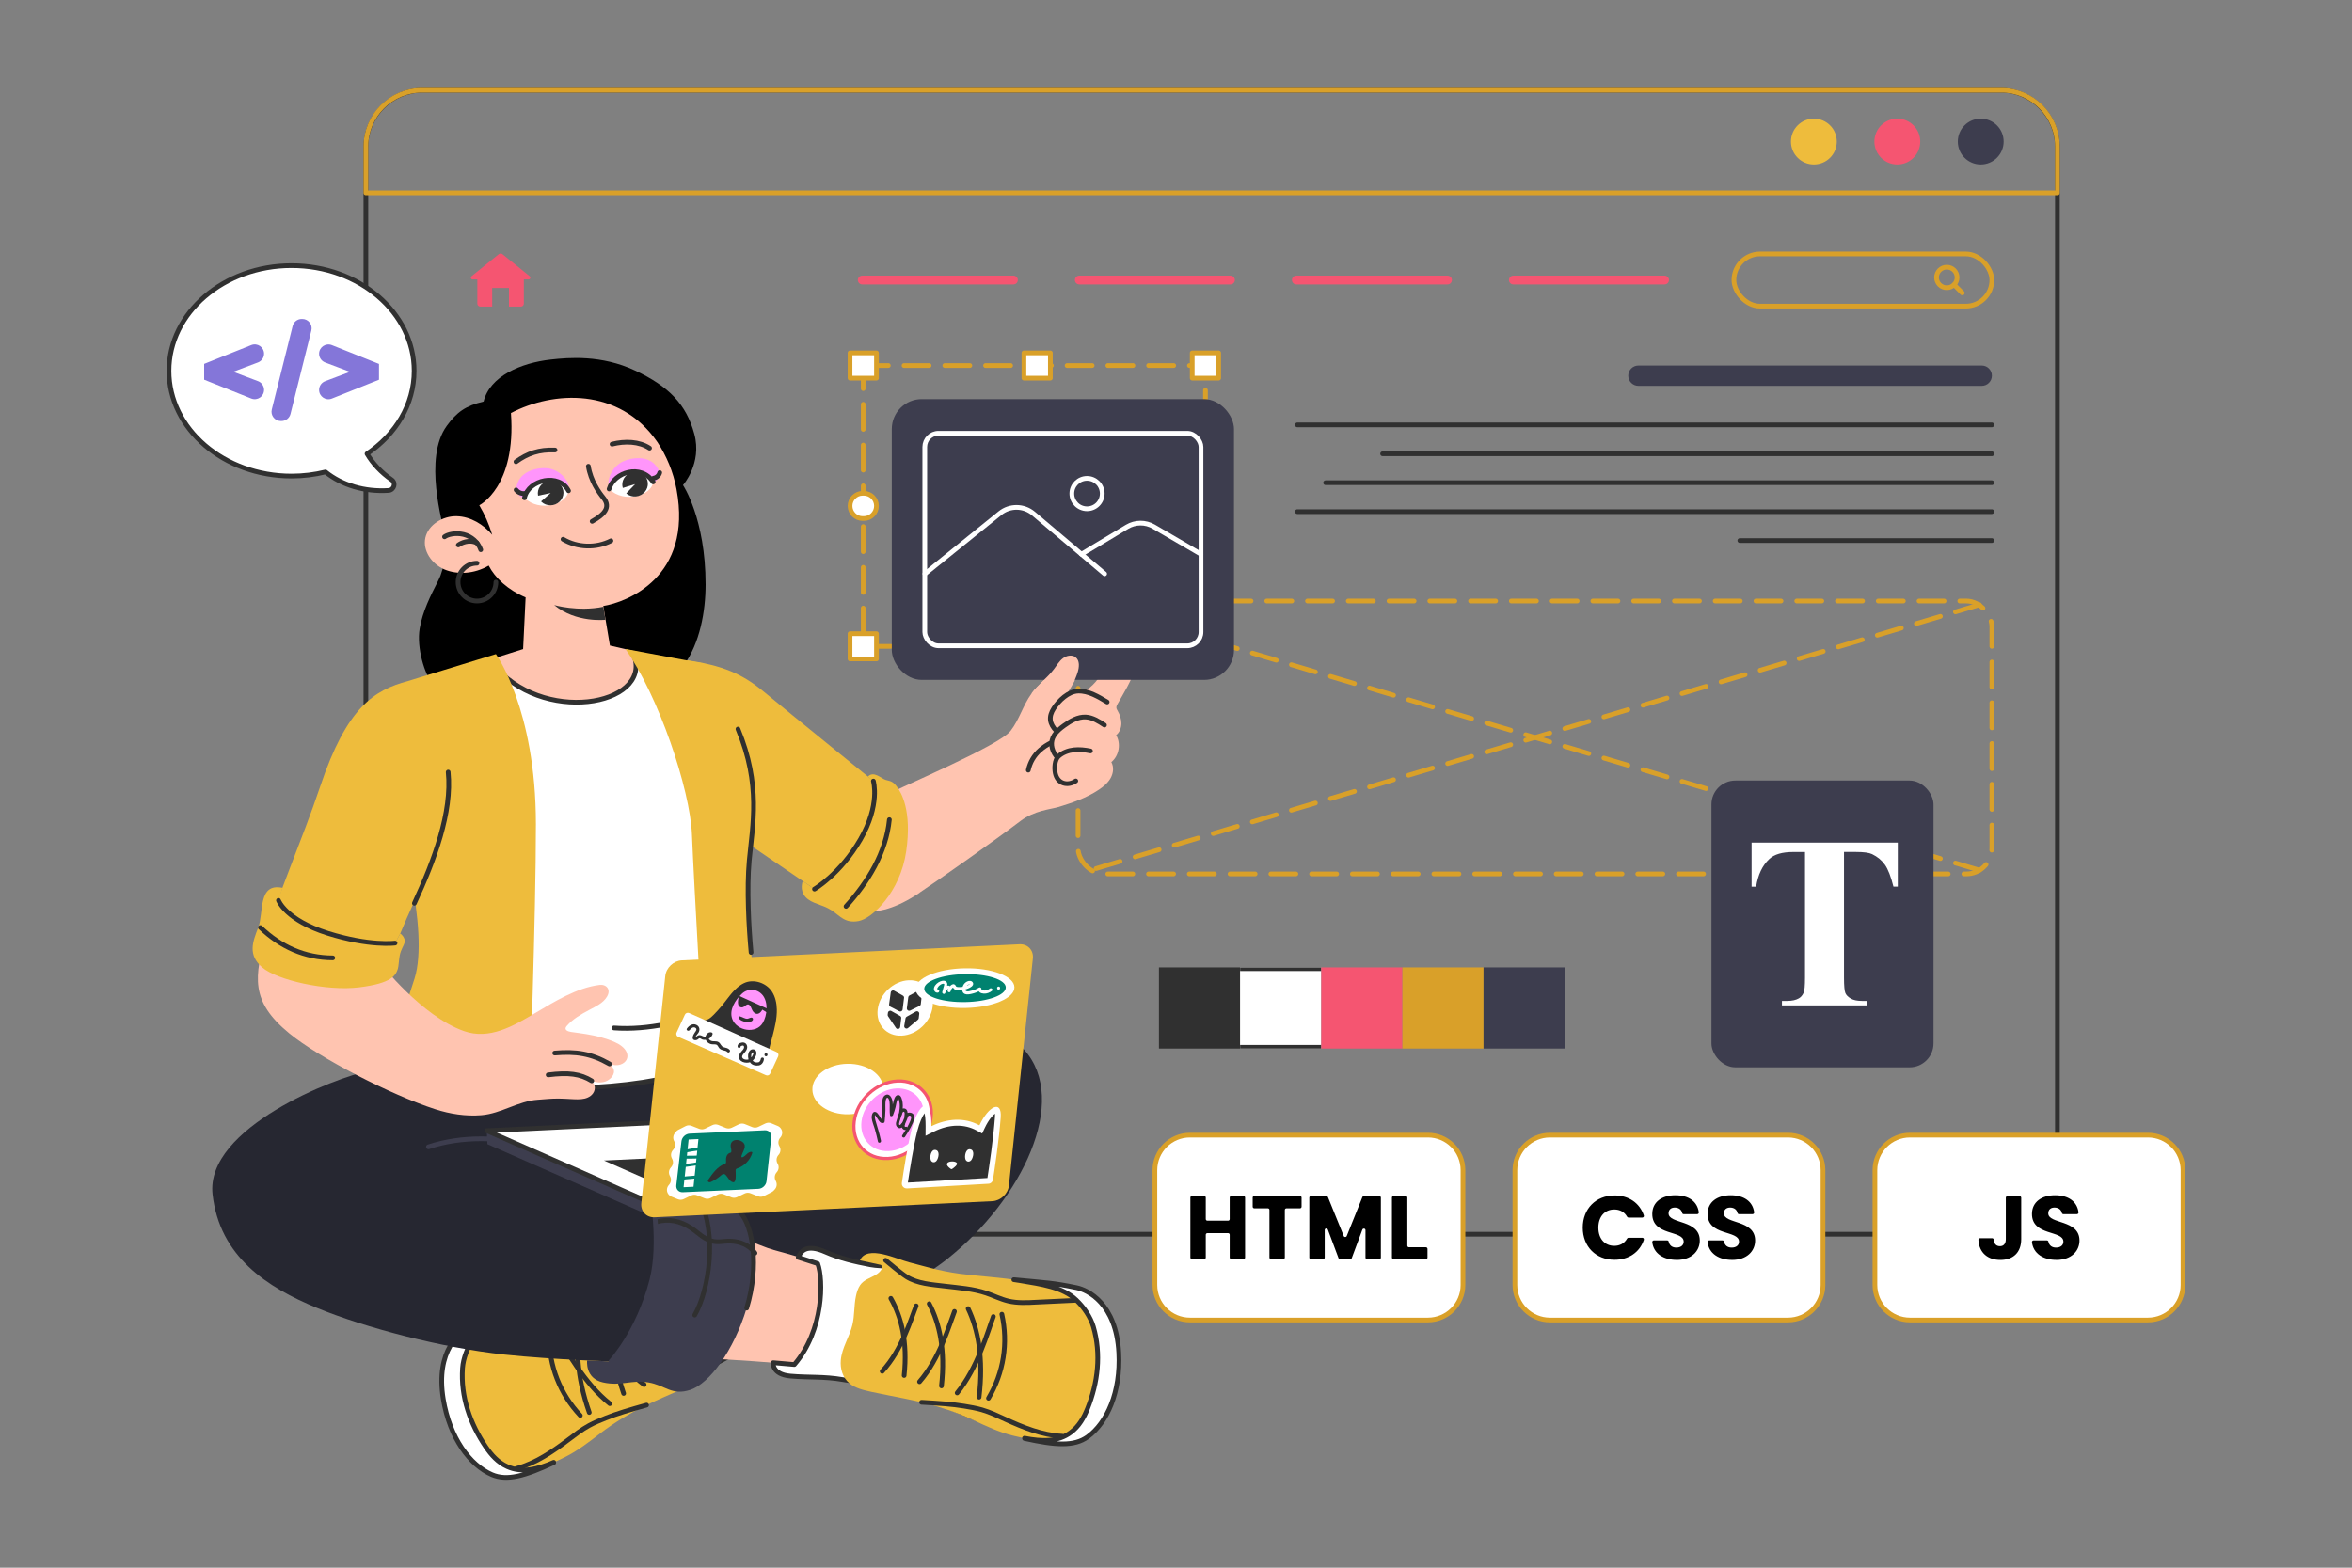 <?xml version="1.0" encoding="UTF-8"?>
<svg id="Speech_Bubble" xmlns="http://www.w3.org/2000/svg" viewBox="0 0 750 500">
  <rect x="0" y="0" width="750" height="500" fill="#808080" stroke="none"/>
  <defs>
    <style>
      .cls-1 {
        fill: #f55571;
      }

      .cls-2, .cls-3, .cls-4, .cls-5, .cls-6, .cls-7, .cls-8, .cls-9, .cls-10, .cls-11 {
        stroke-linecap: round;
        stroke-linejoin: round;
        stroke-width: 1.5px;
      }

      .cls-2, .cls-12, .cls-13, .cls-4, .cls-6, .cls-10 {
        fill: #fff;
      }

      .cls-2, .cls-9 {
        stroke: #303030;
      }

      .cls-3, .cls-5, .cls-6, .cls-10 {
        stroke: #d9a029;
      }

      .cls-3, .cls-5, .cls-7, .cls-8, .cls-9, .cls-11 {
        fill: none;
      }

      .cls-3, .cls-10 {
        stroke-dasharray: 8 5;
      }

      .cls-14 {
        fill: #eebc3c;
      }

      .cls-12 {
        stroke: #f55571;
        stroke-miterlimit: 10;
      }

      .cls-4 {
        stroke: #ff95fb;
      }

      .cls-15 {
        fill: #303030;
      }

      .cls-16 {
        fill: #00826f;
      }

      .cls-17 {
        fill: #262731;
      }

      .cls-18 {
        fill: #3d3d4e;
      }

      .cls-7 {
        stroke: #3d3d4e;
      }

      .cls-19 {
        fill: #ffc4b0;
      }

      .cls-20 {
        fill: #d9a029;
      }

      .cls-21 {
        fill: #ff95fb;
      }

      .cls-8 {
        stroke: #fff;
      }

      .cls-11 {
        stroke: #00826f;
      }

      .cls-22 {
        fill: #8476d9;
      }
    </style>
  </defs>
  <g id="Window-2" data-name="Window">
    <g id="Window-3" data-name="Window">
      <path class="cls-9" d="M134.79,28.78h503.15c10,0,18.12,8.12,18.12,18.12v328.64c0,10-8.12,18.12-18.12,18.12H134.79c-10,0-18.12-8.12-18.12-18.12V46.9c0-10,8.12-18.12,18.12-18.12Z"/>
      <g>
        <path class="cls-5" d="M638.11,28.78H134.62c-9.91,0-17.95,8.04-17.95,17.95v14.79h539.39v-14.79c0-9.91-8.04-17.95-17.95-17.95Z"/>
        <g>
          <path class="cls-18" d="M638.92,45.15c0,4.04-3.27,7.31-7.31,7.31s-7.31-3.27-7.31-7.31,3.27-7.31,7.31-7.31,7.31,3.27,7.31,7.31Z"/>
          <path class="cls-1" d="M612.32,45.15c0,4.04-3.27,7.31-7.31,7.31s-7.31-3.27-7.31-7.31,3.27-7.31,7.31-7.31,7.31,3.27,7.31,7.31Z"/>
          <path class="cls-14" d="M585.71,45.15c0,4.04-3.27,7.31-7.31,7.31s-7.31-3.27-7.31-7.31,3.27-7.31,7.31-7.31,7.31,3.27,7.31,7.31Z"/>
        </g>
      </g>
    </g>
    <g>
      <g>
        <rect class="cls-3" x="343.77" y="191.69" width="291.39" height="87.04" rx="8.16" ry="8.16"/>
        <line class="cls-10" x1="631.21" y1="192.87" x2="347.72" y2="277.55"/>
        <line class="cls-10" x1="631.21" y1="277.55" x2="347.72" y2="192.87"/>
      </g>
      <g>
        <g>
          <rect class="cls-5" x="552.91" y="80.99" width="82.25" height="16.65" rx="8.33" ry="8.33"/>
          <g>
            <path class="cls-5" d="M624.07,88.49c0,1.81-1.47,3.28-3.28,3.28s-3.28-1.47-3.28-3.28,1.47-3.28,3.28-3.28,3.28,1.47,3.28,3.28Z"/>
            <line class="cls-6" x1="623.11" y1="90.81" x2="625.72" y2="93.42"/>
          </g>
        </g>
        <path class="cls-1" d="M482.58,90.71h48.21c.77,0,1.4-.63,1.4-1.4h0c0-.77-.63-1.4-1.4-1.4h-48.21c-.77,0-1.4.63-1.4,1.4h0c0,.77.63,1.4,1.4,1.4Z"/>
        <path class="cls-1" d="M413.37,90.71h48.21c.77,0,1.4-.63,1.4-1.4h0c0-.77-.63-1.4-1.4-1.4h-48.21c-.77,0-1.4.63-1.4,1.4h0c0,.77.63,1.4,1.4,1.4Z"/>
        <path class="cls-1" d="M344.16,90.71h48.21c.77,0,1.4-.63,1.4-1.4h0c0-.77-.63-1.4-1.4-1.4h-48.21c-.77,0-1.4.63-1.4,1.4h0c0,.77.63,1.4,1.4,1.4Z"/>
        <path class="cls-1" d="M274.95,90.71h48.21c.77,0,1.4-.63,1.4-1.4h0c0-.77-.63-1.4-1.4-1.4h-48.21c-.77,0-1.4.63-1.4,1.4h0c0,.77.63,1.4,1.4,1.4Z"/>
        <path class="cls-1" d="M168.53,89.12h-1.49v7.74c0,.5-.41.91-.91.91h-3.83v-5.93h-5.35v5.93h-3.83c-.5,0-.91-.41-.91-.91v-7.74h-1.49c-.54,0-.78-.68-.36-1.02l8.69-7.04c.34-.27.83-.27,1.17,0l8.69,7.04c.42.35.19,1.02-.36,1.02Z"/>
      </g>
      <g>
        <path class="cls-18" d="M522.45,123.06h109.48c1.79,0,3.24-1.45,3.24-3.24h0c0-1.79-1.45-3.24-3.24-3.24h-109.48c-1.79,0-3.24,1.45-3.24,3.24h0c0,1.79,1.45,3.24,3.24,3.24Z"/>
        <g>
          <line class="cls-9" x1="635.16" y1="135.51" x2="413.69" y2="135.51"/>
          <line class="cls-9" x1="635.16" y1="144.73" x2="440.88" y2="144.73"/>
          <line class="cls-9" x1="635.16" y1="153.96" x2="422.71" y2="153.96"/>
          <line class="cls-9" x1="635.16" y1="163.18" x2="413.69" y2="163.18"/>
          <line class="cls-9" x1="635.16" y1="172.41" x2="554.79" y2="172.41"/>
        </g>
      </g>
    </g>
  </g>
  <g id="Color_Palette-2" data-name="Color_Palette">
    <rect class="cls-15" x="369.56" y="308.54" width="25.88" height="25.88"/>
    <rect class="cls-13" x="395.44" y="308.54" width="25.88" height="25.88"/>
    <rect class="cls-15" x="395.44" y="308.54" width="25.88" height="1.16"/>
    <rect class="cls-15" x="395.44" y="333.27" width="25.88" height="1.16"/>
    <rect class="cls-1" x="421.32" y="308.54" width="25.88" height="25.88"/>
    <rect class="cls-20" x="447.2" y="308.54" width="25.88" height="25.88"/>
    <rect class="cls-18" x="473.07" y="308.54" width="25.88" height="25.88"/>
  </g>
  <g id="Text_Icon-2" data-name="Text_Icon">
    <rect class="cls-18" x="545.74" y="248.95" width="70.81" height="91.47" rx="7.62" ry="7.62"/>
    <path class="cls-13" d="M605.16,268.74v14.05h-1.38c-.82-3.24-1.72-5.57-2.72-6.98-.99-1.42-2.36-2.55-4.09-3.39-.97-.46-2.67-.69-5.09-.69h-3.87v40.03c0,2.65.15,4.31.44,4.98.29.66.87,1.24,1.72,1.74.85.5,2.02.75,3.5.75h1.72v1.42h-27.17v-1.42h1.72c1.5,0,2.72-.27,3.64-.8.66-.36,1.19-.97,1.57-1.84.28-.61.42-2.22.42-4.82v-40.03h-3.75c-3.5,0-6.03.74-7.62,2.22-2.22,2.07-3.62,5.01-4.21,8.84h-1.45v-14.05h46.61Z"/>
  </g>
  <g>
    <g id="Code_Icon">
      <path class="cls-6" d="M609.04,362.04h75.9c6.17,0,11.17,5.01,11.17,11.17v36.62c0,6.17-5.01,11.17-11.17,11.17h-75.9c-6.17,0-11.17-5.01-11.17-11.17v-36.62c0-6.17,5.01-11.17,11.17-11.17Z"/>
    </g>
    <g>
      <path d="M640.12,381.5h3.89c.28,0,.51.23.51.51v13.21c0,4.33-2.64,6.63-6.63,6.63s-6.8-2.22-7.02-6.42c-.01-.29.22-.52.51-.52h3.87c.26,0,.48.2.5.46.12,1.41.84,2.09,1.99,2.09s1.87-.75,1.87-2.24v-13.21c0-.28.23-.51.51-.51Z"/>
      <path d="M655.77,401.84c-4.12,0-7.39-1.95-7.82-5.64-.04-.31.2-.58.51-.58h4.23c.23,0,.45.16.49.38.26,1.29,1.18,1.91,2.44,1.91,1.43,0,2.35-.72,2.35-1.89,0-3.73-10.07-1.72-10.02-8.87,0-3.82,3.13-5.94,7.35-5.94s7.04,1.96,7.49,5.44c.04.31-.2.59-.51.59h-4.31c-.23,0-.44-.16-.49-.39-.23-1.06-1.09-1.68-2.27-1.71-1.18-.03-2.07.57-2.07,1.84,0,3.5,9.96,1.92,9.96,8.67,0,3.39-2.64,6.2-7.35,6.2Z"/>
    </g>
  </g>
  <g>
    <g id="Code_Icon-2" data-name="Code_Icon">
      <path class="cls-6" d="M494.24,362.04h75.9c6.17,0,11.17,5.01,11.17,11.17v36.62c0,6.17-5.01,11.17-11.17,11.17h-75.9c-6.17,0-11.17-5.01-11.17-11.17v-36.62c0-6.17,5.01-11.17,11.17-11.17Z"/>
    </g>
    <g>
      <path d="M514.83,381.27c4.54,0,8.02,2.42,9.35,6.37.11.34-.13.69-.48.69h-4.41c-.19,0-.35-.11-.45-.27-.86-1.54-2.31-2.31-4.08-2.31-3.01,0-5.08,2.24-5.08,5.8s2.07,5.8,5.08,5.8c1.76,0,3.22-.77,4.08-2.31.09-.16.26-.27.45-.27h4.41c.35,0,.59.35.48.69-1.33,3.95-4.82,6.34-9.35,6.34-5.94,0-10.13-4.22-10.13-10.25s4.19-10.27,10.13-10.27Z"/>
      <path d="M534.69,401.84c-4.12,0-7.39-1.95-7.82-5.64-.04-.31.2-.58.51-.58h4.23c.23,0,.45.16.49.38.26,1.29,1.18,1.91,2.44,1.91,1.43,0,2.35-.72,2.35-1.89,0-3.73-10.07-1.72-10.02-8.87,0-3.82,3.13-5.94,7.35-5.94s7.04,1.96,7.49,5.44c.04.31-.2.59-.51.59h-4.31c-.23,0-.44-.16-.49-.39-.23-1.06-1.09-1.68-2.27-1.71-1.18-.03-2.07.57-2.07,1.84,0,3.5,9.96,1.92,9.96,8.67,0,3.39-2.64,6.2-7.35,6.2Z"/>
      <path d="M552.34,401.84c-4.12,0-7.39-1.95-7.82-5.64-.04-.31.2-.58.51-.58h4.23c.23,0,.45.16.49.38.26,1.29,1.18,1.91,2.44,1.91,1.43,0,2.35-.72,2.35-1.89,0-3.73-10.07-1.72-10.02-8.87,0-3.82,3.13-5.94,7.35-5.94s7.04,1.96,7.49,5.44c.04.31-.2.59-.51.59h-4.31c-.23,0-.44-.16-.49-.39-.23-1.06-1.09-1.68-2.27-1.71-1.18-.03-2.07.57-2.07,1.84,0,3.5,9.96,1.92,9.96,8.67,0,3.39-2.64,6.2-7.35,6.2Z"/>
    </g>
  </g>
  <g>
    <g id="Code_Icon-3" data-name="Code_Icon">
      <path class="cls-6" d="M379.44,362.04h75.9c6.17,0,11.17,5.01,11.17,11.17v36.62c0,6.17-5.01,11.17-11.17,11.17h-75.9c-6.17,0-11.17-5.01-11.17-11.17v-36.62c0-6.17,5.01-11.17,11.17-11.17Z"/>
    </g>
    <g>
      <path d="M391.61,393.3h-6.61c-.28,0-.51.23-.51.51v7.27c0,.28-.23.51-.51.51h-3.89c-.28,0-.51-.23-.51-.51v-19.13c0-.28.23-.51.51-.51h3.89c.28,0,.51.23.51.51v6.87c0,.28.23.51.51.51h6.61c.28,0,.51-.23.51-.51v-6.87c0-.28.23-.51.51-.51h3.89c.28,0,.51.23.51.51v19.13c0,.28-.23.51-.51.51h-3.89c-.28,0-.51-.23-.51-.51v-7.27c0-.28-.23-.51-.51-.51Z"/>
      <path d="M399.97,381.45h14.56c.28,0,.51.23.51.51v2.91c0,.28-.23.51-.51.51h-4.32c-.28,0-.51.23-.51.51v15.19c0,.28-.23.51-.51.51h-3.89c-.28,0-.51-.23-.51-.51v-15.19c0-.28-.23-.51-.51-.51h-4.32c-.28,0-.51-.23-.51-.51v-2.91c0-.28.23-.51.51-.51Z"/>
      <path d="M418.03,381.45h4.94c.21,0,.39.13.47.32l5.05,12.46c.17.43.77.42.95,0l5-12.45c.08-.19.26-.32.47-.32h4.91c.28,0,.51.23.51.51v19.13c0,.28-.23.51-.51.51h-3.89c-.28,0-.51-.23-.51-.51v-8.74c0-.57-.79-.71-.99-.18l-3.39,9.1c-.07.2-.26.33-.48.33h-3.25c-.21,0-.4-.13-.48-.33l-3.42-9.14c-.2-.53-.99-.39-.99.18v8.78c0,.28-.23.51-.51.51h-3.89c-.28,0-.51-.23-.51-.51v-19.13c0-.28.23-.51.51-.51Z"/>
      <path d="M448.77,381.96v15.34c0,.28.23.51.51.51h5.41c.28,0,.51.23.51.51v2.77c0,.28-.23.51-.51.51h-10.32c-.28,0-.51-.23-.51-.51v-19.13c0-.28.23-.51.51-.51h3.89c.28,0,.51.23.51.51Z"/>
    </g>
  </g>
  <g id="Character-2" data-name="Character">
    <g id="Character-3" data-name="Character">
      <g id="Legs">
        <g>
          <path class="cls-17" d="M252.92,330.63c-11.13,3.29-30.09-2.94-47.51-4.96-17.42-2.03-41.67-4.07-67.65,3.22-17.95,5.04-20.39,12.65-20.39,12.65,0,0,23.73,66.28,91.66,67.99,67.93,1.72,43.88-78.9,43.88-78.9Z"/>
          <path class="cls-11" d="M211.06,341.53c4.34,21.16,5.3,40.27,3.06,56.05"/>
        </g>
        <g id="Leg">
          <g>
            <path class="cls-19" d="M194.99,450.09c8.47-5.59,20.56-12.91,33.7-20.07,13.14-7.15,30.4-10.77,50.79-20.49,20.39-9.72,28.21-14.36,33.49-25.47,4.19-8.81,6.5-25.37.41-32.07-17.17-18.86-46.14,1.87-58.26,12.32-8.49,7.32-14.99,16.42-22.39,24.77-7.5,8.47-18.3,14.28-28.52,18.64-6.05,2.58-13.13,3.77-19.26,6.12-8,3.07-16.7,3.17-24.91,5.53-2.11.61-4.2,1.4-6.04,2.6-3.24,2.11-5.57,5.51-6.52,9.24-.98,3.9-1.88,8.26-1.54,12.3.17,2.07.59,4.15,1.47,6.03,3.66,7.78,11.83,12.33,20.31,12.05,10.07-.33,19.13-6.15,27.28-11.53Z"/>
            <path class="cls-2" d="M229.17,393.49c.05,5.33,3.95,22.29,16.38,29.1l7.37-2.15s.18,3.7-5.04,6.23c-5.22,2.52-6.22.63-11.5,3.74-4.68,2.75-23.34,12.56-27.83,15.09-7.36,4.14-14.97,7.86-22.76,11.12-6.89,2.89-14.33,5.96-21.97,5.2-9.64-.96-14.46-9.11-16.2-17.86-1.4-7.05-1.03-15.35,4.35-20.11,4.64-4.11,7.78-5.67,16.1-6.53,5.56-.58,12.06-1.29,16.97-3,8.78-3.04,12.83-4.82,22.49-9.92,7.22-3.8,11.63-7.23,15.91-12.27,3.57-4.21,7.14-4.76,8.51-3.22l-2.79,4.57Z"/>
            <g>
              <path class="cls-14" d="M198.51,452.3c-2.54,1.54-4.92,3.17-7.36,5.05-3.49,2.69-7.03,5.41-11.04,7.41-6.39,3.18-12.66,5.6-18.35,3.03-3.02-1.36-5.11-3.75-6.81-6.25-5.01-7.34-8.1-16.06-7.47-25.16.22-3.18,1.57-6.61,3.56-9.57,3.34-4.95,9.87-7.25,15.92-9.72,5.47-2.23,12.7-4.27,18.25-6.27,6.53-2.35,11.5-5.27,15.13-7.09,3.63-1.82,11.62-9.34,14.94-4.84-1.53,1.36-3.59,2.45-5.9,3.68-.94,1.4,1.57,2.55,2.5,2.83,1.88.56,3.9.7,5.32,2.02.95.88,1.57,2.01,2.09,3.16,1.29,2.84,1.71,5.89,3.06,8.69,1.73,3.59,4.86,6.4,6.06,10.25.79,2.54.64,5.51-1.11,7.77-1.51,1.95-3.95,3.1-6.28,4.18-6.42,2.95-13.23,5.59-19.39,9.01-1.08.6-2.12,1.2-3.13,1.82Z"/>
              <g>
                <path class="cls-9" d="M175.12,426.22c-.04,9.43,3.47,18.37,9.93,25.24"/>
                <path class="cls-9" d="M185.23,422.16c-1.66,7.14-1.47,16.48,2.67,28.33"/>
                <path class="cls-9" d="M177.92,426.36c2.86,4.4,8.34,14.83,16.52,21.32"/>
                <path class="cls-9" d="M197.03,417.97c-1.85,6.72-1.93,15.46,1.83,26.45"/>
                <path class="cls-9" d="M189.68,422.1c2.7,4.04,7.82,13.65,15.71,19.51"/>
                <path class="cls-9" d="M208.6,413.67c-1.99,6.4-2.29,14.65,1.16,24.94"/>
                <path class="cls-9" d="M201.23,417.74c2.57,3.75,7.4,12.71,15.07,18.06"/>
                <path class="cls-9" d="M207.63,401.46s-3.88,5.07-5.35,6.53c-2.99,2.96-7.34,4.16-11.49,5.62-4.16,1.46-8.46,2.71-12.21,4.95-2.15,1.29-4.07,2.88-6.34,3.97-2.76,1.33-5.83,1.84-8.82,2.32-4.97.8-7.08,1.26-12.05,2.06"/>
                <path class="cls-9" d="M206.17,448.14c-5.47,1.53-9.52,2.73-12.98,4.12-1.81.72-3.62,1.45-5.32,2.38-2.4,1.31-4.53,2.97-6.68,4.59-4.97,3.75-10.33,7.42-16.44,9.11"/>
              </g>
              <path class="cls-2" d="M150.04,423.08c-3.28,1.46-11.27,7.58-8.68,23.19,2.06,12.4,8.49,21.02,15.49,24.05,4.84,2.08,10.56.44,19.72-3.83v-.1c-5.15,2.26-10.16,3.47-14.8,1.38-3.02-1.36-5.11-3.74-6.82-6.25-5.01-7.33-8.09-16.05-7.46-25.15.23-3.18,1.56-6.62,3.57-9.57,3.34-4.96,9.87-7.26,15.91-9.72.67-.28,1.36-.55,2.07-.81-10.17,3.29-11.9,3.63-18.99,6.79Z"/>
            </g>
          </g>
          <path class="cls-17" d="M326.66,334.88c-14.34-16.13-41.41-14.72-84.69-3.43l-10.91,61.24s2.5,19.41,24.95,32.44c0,0,30.8-11.46,46.03-23.57,23.99-19.07,38.96-50.55,24.61-66.68Z"/>
          <path class="cls-11" d="M273.89,351.26c-11.65,1.26-19.58,11.95-25.07,18.71-6.81,8.39-11.86,14.45-16.87,21.55"/>
        </g>
        <g id="Leg-2" data-name="Leg">
          <path class="cls-19" d="M90.03,363.82c25.5-20.81,69.17-1.17,85.87,4.69,16.71,5.86,62.13,27.84,70.93,30.19,10.28,2.74,20.28,6.28,30.64,8.62,11.61,2.63,23.36,4.63,35.18,6,2.96.34,5.92.64,8.88.91,5.11.45,10.38.82,14.99,3.09,4.66,2.29,8.33,6.49,10.1,11.37,1.77,4.88,1.65,10.4-.2,15.26-1.13,2.95-2.93,5.72-5.49,7.56-4.89,3.52-11.51,3.14-17.46,2.19-15.51-2.46-30.42-7.67-45.38-12.46-9.72-3.11-19.49-5.61-29.64-6.46-10.62-.89-21.26-1.45-31.9-2.06-7.98-.46-15.96-.93-23.93-1.49-24.91-1.76-66.9-5.32-92.4-19.26-25.5-13.94-28.03-33.57-10.18-48.15Z"/>
          <path class="cls-17" d="M117.73,341.53c-10.79,2.06-52.31,18.23-49.95,39.38,2.22,19.85,17.37,29.72,33.43,36.29,15.38,6.3,39.62,12.69,59.63,14.83,15.65,1.67,36.94,2.3,36.94,2.3,0,0,6.68-8.35,11.69-23.58,5.01-15.23.27-29.55.27-29.55-23.05-13.25-92-39.66-92-39.66Z"/>
          <g>
            <path class="cls-18" d="M203.06,377.56l4.78,2.56s3.05,16.39,0,28.21c-4.28,16.59-13.02,25.89-13.02,25.89l-7.6-.32s-.72,5.75,5.07,7.01c5.79,1.27,9.05-.91,14.48,0,5.43.91,7.42,4.34,13.4,2.35,5.97-1.99,13.76-12.31,17.92-26.07,4.16-13.76,1.81-26.25-1.99-30.41-3.8-4.16-9.66-2.5-13.1-4.49-3.44-1.99-12.25-11.42-19.95-4.74Z"/>
            <path class="cls-9" d="M209.2,389.74c3.92-1.16,7.69-.36,11.11,1.88,2.16,1.41,4,3.45,6.49,4.15,2.35.66,3.71,0,6.15.08,2.8.09,5.92,1.12,7.8,3.81"/>
            <path class="cls-9" d="M221.53,419.43c4.58-7.98,7.29-25.95,1.48-37.13"/>
            <path class="cls-9" d="M238.1,417.2c4.16-13.76,1.81-26.25-1.99-30.41-3.8-4.16-9.66-2.5-13.1-4.49-3.44-1.99-12.25-11.42-19.95-4.74"/>
          </g>
          <path class="cls-7" d="M136.62,365.78c10.86-3.59,22.74-3.1,33.89-.51,11.14,2.59,32.56,12.29,32.56,12.29l4.78,2.56s3.05,16.39,0,28.21c-4.28,16.59-13.02,25.89-13.02,25.89"/>
          <path class="cls-2" d="M260.75,403.04c1.87,5.11,1.97,21.21-7.45,32.17l-6.75-.59s-.46,3.73,5.43,4.26c5.89.54,10.64.06,16.8,1.13,6.36,1.11,12.64,1.82,18.88,3.35,7.28,1.79,14.09,5.02,20.97,7.94,8.21,3.49,16.86,6.63,25.77,6.29,2.37-.09,4.8-.45,6.87-1.6,3.31-1.85,5.23-5.41,6.82-8.85,2.22-4.81,4.17-9.85,4.53-15.13.36-5.28-1.06-10.89-4.79-14.65-2.88-2.9-6.87-4.47-10.88-5.22-4.02-.75-8.13-.75-12.21-.96-11.05-.58-21.93-2.72-32.69-5.21-2.75-.64-5.54-1.57-8.33-1.98-2.05-.31-4.07-.21-6.17-.61-4.84-.92-9.75-2.04-14.26-4.04-6.16-2.73-7.99-.27-8.75,1.69l6.21,2Z"/>
          <g>
            <path class="cls-14" d="M302.24,449.65c2.82.96,5.49,2.04,8.27,3.34,3.98,1.87,8.03,3.77,12.37,4.86,6.92,1.73,13.56,2.74,18.57-.99,2.66-1.98,4.18-4.76,5.31-7.57,3.32-8.25,4.45-17.42,1.88-26.17-.9-3.06-2.95-6.12-5.54-8.58-4.33-4.12-11.2-4.96-17.64-6.07-5.82-1-13.32-1.43-19.18-2.19-6.88-.89-12.37-2.67-16.31-3.66-3.94-.99-13.48-5.75-15.75-.65l6.68,1.46c1.22,1.16-.98,2.83-1.84,3.3-1.71.95-3.66,1.52-4.76,3.12-.73,1.06-1.1,2.3-1.36,3.53-.65,3.05-.4,6.12-1.12,9.15-.92,3.88-3.37,7.3-3.71,11.32-.23,2.65.56,5.52,2.76,7.35,1.89,1.58,4.52,2.18,7.03,2.73,6.91,1.5,14.12,2.61,20.87,4.62,1.18.35,2.33.72,3.45,1.1Z"/>
            <g>
              <path class="cls-9" d="M319.47,419.16c2.07,9.2.56,18.68-4.26,26.79"/>
              <path class="cls-9" d="M308.72,417.37c3.16,6.61,4.98,15.77,3.49,28.24"/>
              <path class="cls-9" d="M316.76,419.89c-1.84,4.91-4.96,16.28-11.54,24.37"/>
              <path class="cls-9" d="M296.3,415.81c3.25,6.17,5.21,14.69,3.91,26.22"/>
              <path class="cls-9" d="M304.36,418.26c-1.76,4.53-4.7,15.01-11.15,22.43"/>
              <path class="cls-9" d="M284.07,414.1c3.32,5.82,5.39,13.82,4.24,24.6"/>
              <path class="cls-9" d="M292.15,416.49c-1.7,4.22-4.49,14.01-10.83,20.88"/>
              <path class="cls-9" d="M282.39,401.97s4.89,4.12,6.63,5.22c3.56,2.25,8.06,2.49,12.43,3.02,4.37.53,8.85.82,12.99,2.21,2.37.79,4.6,1.93,7.05,2.52,2.98.71,6.09.54,9.12.37,5.02-.29,7.19-.29,12.21-.58"/>
              <path class="cls-9" d="M293.86,447.24c5.67.32,9.89.62,13.57,1.23,1.92.32,3.85.64,5.71,1.18,2.63.76,5.06,1.93,7.51,3.05,5.66,2.59,11.68,5.02,18.02,5.36"/>
            </g>
            <path class="cls-2" d="M343.29,410.69c3.52.72,12.64,4.98,13.47,20.78.66,12.55-3.77,22.35-9.95,26.82-4.28,3.08-10.22,2.7-20.09.51l-.03-.1c5.52,1.1,10.68,1.2,14.76-1.84,2.66-1.97,4.19-4.75,5.32-7.57,3.32-8.24,4.45-17.41,1.88-26.16-.91-3.06-2.95-6.13-5.54-8.58-4.33-4.12-11.2-4.97-17.63-6.07-.71-.13-1.44-.24-2.2-.34,10.64,1.02,12.4.98,20.01,2.55Z"/>
          </g>
        </g>
      </g>
      <g id="Arm">
        <g>
          <path class="cls-19" d="M293.22,284.71c5.98-3.98,24.27-16.84,32.17-22.85,4.41-3.36,9.7-3.76,12-4.44,4.54-1.36,9.09-2.92,13.05-5.58,1.47-.99,2.87-2.15,3.73-3.7.86-1.55,1.08-3.53.21-5.07,2.46-2.01,3.15-5.88,1.53-8.6,1.1-.89,1.66-2.33,1.67-3.74,0-1.41-.48-2.79-1.18-4.01-.18-.32-.39-.65-.41-1.01-.03-.45.19-.87.41-1.25,2.01-3.52,4.18-6.99,5.47-10.84.64-1.91,1.04-4.02.4-5.93-.35-1.03-1.13-2.04-2.21-2.12-.82-.06-1.57.42-2.21.93-3.52,2.88-5.54,7.5-8.46,10.95-2.29,2.7-5.04,3.89-7.94,5.69-.39.24-.85.49-1.28.33-.45-.17-.63-.73-.53-1.2.1-.47.4-.86.68-1.24.65-.88,1.23-1.8,1.74-2.77.64-1.21,1.18-2.48,1.59-3.78.52-1.65.73-3.75-.63-4.83-1.15-.92-2.92-.56-4.08.34-1.17.9-1.92,2.21-2.8,3.39-2.13,2.84-5.1,4.97-7.2,7.82-2.71,3.68-3.89,8.32-6.7,11.92-3.67,4.72-34.64,17.72-40.28,20.71l.07.13c-12.75-9.63-26.79-20.92-35.38-27.64-10.62-8.31-14.13-11.44-26.44-13.29l7.22,45.87s27.31,19.95,35.32,25.58c8,5.62,15.17,10.47,30.51.25Z"/>
          <path class="cls-9" d="M340.51,234.95c-7.74,1.99-11.49,5.7-12.61,10.68"/>
          <path class="cls-9" d="M281.98,253.96c-3.58,3.89-6.02,9.15-7.24,13.79"/>
          <g>
            <path class="cls-19" d="M346.22,248.45c-1.3.4-2.51,1.04-3.84,1.34-2.51.57-5.71-.46-6.21-3.24-.19-1.07-.26-2.33.02-3.39.28-1.04.82-1.5.16-2.57-1.43-2.34-1.44-5.37.7-7.34-2.16-1.86-2.6-5.26-1.39-7.84,1.21-2.58,3.8-4.34,6.56-5.03,1.32-.33,2.7-.43,4.03-.16,1.58.32,2.99,1.16,4.37,1.98,1.62.96,3.26,1.95,4.53,3.35,1.26,1.4,2.11,3.3,1.81,5.16-.22,1.35-1.18,2.67-2.53,2.86,1.72,2.73.77,6.79-1.98,8.47.46,1.37.94,2.8.72,4.23-.2,1.37-1.19,2.81-2.66,2.57-1.65-.27-2.47-.95-4.3-.38Z"/>
            <path class="cls-9" d="M353.05,223.9c-2.76-1.66-5.92-3.59-9.27-3.48-3.13.1-6.13,3.02-7.74,5.49-1.74,2.67-1.43,4.94.85,7.26"/>
            <path class="cls-9" d="M352.19,231.25c-1.82-1.2-3.76-2.43-5.94-2.56-2.54-.14-4.9,1.26-6.96,2.76-1.17.85-2.31,1.78-3.1,2.99-1.4,2.16-.96,4.65.53,6.63"/>
            <path class="cls-9" d="M347.72,239.52c-1.75-.35-3.55-.56-5.32-.36-1.77.21-3.53.85-4.86,2.04-1.26,1.13-1.36,3.82-1.04,5.37.7,3.43,3.93,4.23,6.54,2.5"/>
          </g>
        </g>
        <g>
          <path class="cls-14" d="M218.06,210.44c12.66,1.73,18.81,4.62,25.7,10.34,6.88,5.73,39.88,32.48,39.88,32.48,0,0-4.53,21.25-20.1,32.9l-38.36-26.2-7.12-49.52Z"/>
          <g>
            <path class="cls-14" d="M276.74,247.68l1.76,1.43s2.28,7.53-4.13,18.6c-6.41,11.07-14.65,15.85-14.65,15.85l-3.73-2.55s-1.17,2.86.88,5.09c2.05,2.23,5.23,2.24,8.25,4.21,2.85,1.86,4.29,4.23,8.63,3.46,4.34-.76,13.32-9.19,15.22-22.27,1.9-13.08-1.65-18.86-3.03-20.68-1.38-1.82-2.2-1.66-3.54-2.08-1.4-.44-3.78-3-5.65-1.05Z"/>
            <path class="cls-9" d="M278.5,249.11s2.28,7.53-4.13,18.6c-6.41,11.07-14.65,15.85-14.65,15.85"/>
            <path class="cls-9" d="M283.6,261.42c-1.03,10.43-6.77,19.88-13.82,27.65"/>
          </g>
        </g>
      </g>
      <g id="Head">
        <path d="M142.45,135.85c-7.49,10.27-1.21,31.21-.7,34.35.73,4.5.13,10.77-1.95,14.86-2.52,4.96-5.03,9.86-5.97,15.41-1.04,6.13,1.61,14.77,4.11,17.57,9.59,10.75,23.53,12.68,41.95,11.12,18.42-1.55,28.03-2.82,38.18-16.98,5.07-7.08,6.93-17.06,6.93-25.77,0-21.03-7.21-31.69-7.21-31.69,0,0,6.16-6.88,3.61-16.31-2.55-9.43-8.1-15.17-18.88-20.23-10.78-5.06-21.18-4.14-26.92-3.5-9.5,1.06-19.41,5.32-21.39,13.38-5.78,1.37-8.54,3.38-11.76,7.78Z"/>
        <ellipse cx="179.47" cy="154.72" rx="35.9" ry="34.29" transform="translate(-8.64 10.62) rotate(-3.31)"/>
        <path class="cls-19" d="M162.93,131.73c1.74,23.6-10.1,29.42-10.1,29.42,1.76,2.96,3.14,6.13,4.12,9.41-2.8-3.29-6.88-5.82-11.33-5.92-4.45-.1-9.09,2.73-9.99,6.9-.9,4.12,2.08,8.39,6.1,10.08,4.02,1.69,9.4,1.52,14.1-1.23h0c2.04,3.94,6.12,7.77,11.78,10.14l-.8,16.49-12.45,3.94s5.79,22.59,45.26,22.68c29.46.07,5.89-25.18,5.89-25.18l-11.02-2.57-2.12-12.62c7.39-1.17,28.6-9.14,23.36-37.2-1.05-5.63-3.23-10.74-6.11-15.08h0c-12.16-17.54-33.2-16.32-46.7-9.25Z"/>
        <path class="cls-21" d="M174.48,149.34c-3.44-.31-7.72,1.02-9.19,4.15-1.79,3.81.98,5.43,1.96,5.29.37-1.94,1.57-3.02,2.63-3.9,1.38-1.14,3.28-2.06,5.72-1.93,2.93.16,5.77,3.06,5.77,3.06.25-3.17-3.45-6.36-6.89-6.67Z"/>
        <path class="cls-21" d="M198.64,147.18c3.14-1.45,7.62-1.63,10.05.82,2.96,2.99.9,5.44-.07,5.65-1-1.7-2.49-2.31-3.79-2.78-1.69-.61-3.78-.85-6.04.1-2.7,1.13-4.41,4.82-4.41,4.82-1.3-2.9,1.11-7.15,4.25-8.6Z"/>
        <g>
          <path class="cls-9" d="M179.54,171.99c4.58,2.71,10.54,2.9,15.28.49"/>
          <g>
            <path class="cls-9" d="M141.75,171.21c1-.75,3.48-1.37,6.03-.77,2.55.6,4.71,2.51,5.52,4.89"/>
            <path class="cls-9" d="M146.15,173.82c.73-.54,3.34-1.95,5.96-.64"/>
          </g>
          <g>
            <path class="cls-15" d="M176.72,192.98s7.58,2.19,15.65.55l.7,4.14s-9.37,1.09-16.35-4.69Z"/>
            <path class="cls-9" d="M187.62,148.7c.7,4.61,3.39,8.37,4.76,10.04,2.56,3.1.19,5.44-3.56,7.53"/>
            <g>
              <g>
                <path class="cls-13" d="M194.23,155.96c.37-2.79,3.35-4.8,6.17-5.54,2.82-.74,7.05.89,7.87,3.29-.34,4.22-9.19,7.06-14.04,2.25Z"/>
                <path class="cls-15" d="M206.44,153.24c.61,2.08-.66,4.29-2.83,4.94-2.17.65-4.42-.5-5.03-2.58-.61-2.08.66-4.29,2.83-4.94s4.42.5,5.03,2.58Z"/>
                <polygon class="cls-13" points="198.3 155.71 202.51 154.42 199.37 157.7 198.3 155.71"/>
                <path class="cls-9" d="M208.27,153.71c-3.76-5.79-12.43-3.23-14.04,2.25"/>
                <path class="cls-9" d="M210.37,150.74c-.22.91-1.04,1.65-1.98,1.78"/>
              </g>
              <path class="cls-9" d="M195.17,141.65c4.11-1.04,8.68-.89,11.95,1.28"/>
            </g>
            <g>
              <g>
                <path class="cls-13" d="M167.24,158.78c.37-2.79,2.97-4.73,5.79-5.47,2.82-.74,6.78-.65,8.25,3.22-.34,4.22-9.19,7.06-14.04,2.25Z"/>
                <path class="cls-15" d="M179.61,156.41c.42,2.12-1.03,4.21-3.25,4.67-2.22.46-4.36-.89-4.78-3.01-.42-2.12,1.03-4.21,3.25-4.67,2.22-.46,4.36.89,4.78,3.01Z"/>
                <polygon class="cls-13" points="171.29 158.16 175.6 157.24 172.18 160.23 171.29 158.16"/>
                <path class="cls-9" d="M181.29,156.53c-2.92-5.69-12.76-3.69-14.04,2.25"/>
              </g>
              <path class="cls-9" d="M164.58,156.26c.7.89,1.92,1.34,3.03,1.1"/>
              <path class="cls-9" d="M176.99,143.53c-5.14-.19-8.71,1.04-12.45,3.74"/>
            </g>
          </g>
        </g>
        <path class="cls-9" d="M158.13,185.66c0,3.33-2.7,6.03-6.03,6.03s-6.03-2.7-6.03-6.03,2.7-6.03,6.03-6.03"/>
      </g>
      <g id="Chest">
        <g>
          <path id="Chest-2" data-name="Chest" class="cls-2" d="M136.03,298.69s-.16-10.94-3.13-27.35c0,0-13.5-28.57-1.62-52.45,10.31-2.38,25.65-7.39,25.65-7.39,15.68,19.94,50.66,13.54,45.34-2.18l16.63,3.02c14.31,21.65,18.73,38.92,13.86,64.36-2.22,14.42-5.03,28.69-5.03,28.69l.69,16.1s10.06,3.46,10.5,10.14c-8.64,8.36-27.08,15.39-62.21,15.51-32.88.11-55.93-6.56-55.93-6.56-.33-5.65,4.02-12.38,9.87-15.84l5.38-26.05Z"/>
          <path class="cls-9" d="M130.65,324.74c12.6,9.14,27.14,8.63,43.26,11.01"/>
          <path class="cls-9" d="M228.42,321.48c-9.89,4.41-21.84,7.16-32.64,6.37"/>
        </g>
        <g>
          <path class="cls-14" d="M158.13,208.62s12.75,17.53,12.76,54.21c0,29.39-2.05,85.65-2.05,85.65-19.23,1.33-35.95-1.08-45.92-7.91,0,0,4.61-13.99,9.23-28.36,5.03-15.66-5.54-51.01-5.54-51.01l3.49-43.99,28.04-8.59Z"/>
          <path class="cls-14" d="M199.4,206.96c10.53,14.86,20.66,44.62,21.25,59.28.58,14.66,4.02,74.12,4.02,74.12,0,0,17.78,4.04,25.9-11.06-1.34-2.98-2.74-6.42-8.04-7.81-1.6-4.6-2.44-11.47-3.02-17.72-.75-8.09-1.41-20.29-.58-29.34,1.04-11.3,3.82-24.08-3.6-41.91-2.53-6.09-6.25-13.61-11.64-21.01l-24.28-4.54Z"/>
          <path class="cls-9" d="M239.5,303.77c-.74-8.09-1.41-20.29-.58-29.34,1.04-11.3,3.82-24.08-3.6-41.91"/>
        </g>
      </g>
      <g id="Arm-2" data-name="Arm">
        <g id="Arm-3" data-name="Arm">
          <path class="cls-19" d="M199.83,335.65c-.63-1.52-2.23-2.56-3.66-3.21-2.94-1.33-6.1-2.09-9.27-2.62-1.6-.27-3.21-.46-4.81-.69-1.08-.16-2.41-.7-1.38-1.89,1.93-2.25,4.63-3.78,7.25-5.17,2.05-1.09,4.33-2.12,5.57-4.15,1.42-2.33-.18-4.05-2.34-3.79-7.24.89-14.4,5.33-20.67,9.05-6.82,4.04-14.45,8.55-22.59,5.67-13.48-4.77-26.53-21.52-26.52-21.54.97-3.51,2.63-7.18,4.75-10.82h0c3.61-6.21,6.11-12.82,9.31-19.5,5.58-11.65,7.27-17.78,6.29-27.37-1.43-13.9-3.64-21.5-11.84-30.12-16.79,3.41-28.11,32.99-37.6,59.93h0c-2.25,6.4-5.61,12.35-7.36,18.43-3.9,13.6-5.24,21.45,7.28,31.72,9.63,7.9,32.51,19.67,46.55,24.2,4.72,1.52,9.76,2.31,14.73,1.9,6.31-.52,11.7-4.51,18-4.93,2.42-.16,4.33-.41,6.76-.37,4.72.06,7.74.87,10.07-.88.99-.75,2.22-2.62.35-4.76,1.93.68,4.03.78,5.69-.56,1.2-.97,2.43-2.87-.03-4.82,1.13.41,2.4.54,3.54.15,1.72-.59,2.64-2.14,1.94-3.84Z"/>
          <path class="cls-9" d="M176.89,335.86c6.75-.57,11.59.12,17.47,3.48"/>
          <path class="cls-9" d="M174.8,342.83c6.51-.83,10.29-.32,13.89,1.9"/>
          <path class="cls-9" d="M110.85,304.61c3.62-.7,8.05.59,10.56,2.69"/>
        </g>
        <g>
          <path class="cls-14" d="M130.09,217.22c-10.79,2.88-19.49,8.31-27.94,33.47-5.97,17.78-13.79,34.99-18,50.05,0,0,8.38,5.06,18.39,6.69,10.01,1.63,20.07-.24,20.07-.24l5.03-9.47c2.77-6.61,4.82-11.15,9.57-20.61,4.75-9.46,14.64-35.22-7.12-59.89Z"/>
          <path class="cls-9" d="M142.92,246.25c1.31,12.79-4.44,28.17-10.78,41.84"/>
          <g>
            <path class="cls-14" d="M90.1,283.16l-1.3,4.01s2.32,6.28,15.73,10.49c13.41,4.21,21.44,3.13,21.44,3.13l1.68-3.06s1.82,1.32,1.34,3.01c-.27.96-1.17,2.1-1.54,4.05-.22,1.18-.36,3.56-.59,4.23-.68,2-1.8,4.59-12.34,5.88-10.54,1.29-26.18-2.32-30.87-6.32-4.68-4-3.13-8.1-1.31-12.73,1.82-4.62-.23-14.39,7.76-12.68Z"/>
            <path class="cls-9" d="M88.8,287.17s2.32,6.28,15.73,10.49c13.41,4.21,21.44,3.13,21.44,3.13"/>
            <path class="cls-9" d="M83.05,295.83c6.44,6.16,14.14,9.66,23.06,9.68"/>
          </g>
        </g>
      </g>
    </g>
    <g id="Image">
      <g>
        <rect class="cls-3" x="275.27" y="116.58" width="109.12" height="89.56"/>
        <g>
          <rect class="cls-6" x="326.51" y="112.55" width="8.43" height="8.05"/>
          <rect class="cls-6" x="380.17" y="112.55" width="8.43" height="8.05"/>
          <rect class="cls-6" x="271.06" y="112.55" width="8.43" height="8.05"/>
          <path class="cls-6" d="M275.46,165.38h-.38c-2.22,0-4.02-1.8-4.02-4.02h0c0-2.22,1.8-4.03,4.02-4.03h.38c2.22,0,4.03,1.8,4.03,4.03h0c0,2.22-1.8,4.02-4.03,4.02Z"/>
          <path class="cls-4" d="M384.57,165.38h-.38c-2.22,0-4.02-1.8-4.02-4.02h0c0-2.22,1.8-4.03,4.02-4.03h.38c2.22,0,4.03,1.8,4.03,4.03h0c0,2.22-1.8,4.02-4.03,4.02Z"/>
        </g>
        <g>
          <rect class="cls-4" x="326.51" y="202.11" width="8.43" height="8.05"/>
          <rect class="cls-4" x="380.17" y="202.11" width="8.43" height="8.05"/>
          <rect class="cls-6" x="271.06" y="202.11" width="8.43" height="8.05"/>
        </g>
      </g>
      <g>
        <rect class="cls-18" x="284.37" y="127.29" width="109.12" height="89.56" rx="9.55" ry="9.55"/>
        <rect class="cls-8" x="294.89" y="138.18" width="88.08" height="67.79" rx="4.38" ry="4.38"/>
        <g>
          <path class="cls-8" d="M294.94,183.01l23.93-19.32c3.13-2.53,7.61-2.48,10.68.12l22.69,19.2"/>
          <path class="cls-8" d="M382.96,176.76l-15.05-8.78c-2.64-1.54-5.92-1.52-8.54.06l-14.52,8.72"/>
          <path class="cls-8" d="M351.48,157.42c0,2.68-2.17,4.85-4.85,4.85s-4.85-2.17-4.85-4.85,2.17-4.85,4.85-4.85,4.85,2.17,4.85,4.85Z"/>
        </g>
      </g>
    </g>
    <g id="Device">
      <g>
        <path class="cls-18" d="M155.42,364.92l-.2-4.29,104.44-4.98,53.54,23.55.15,3.12-104.04,4.96c-1.82.09-3.39-.15-4.63-.69l-49.25-21.66Z"/>
        <path class="cls-2" d="M155.21,360.62l104.44-4.98,53.54,23.55-101.69,4.85c-1.82.09-3.39-.15-4.63-.69l-51.66-22.72Z"/>
        <polygon class="cls-15" points="192.59 370.14 268.64 366.51 291.72 376.66 215.67 380.29 192.59 370.14"/>
      </g>
      <path class="cls-14" d="M208.77,388.24l107.68-5.14c2.63-.13,4.99-2.35,5.27-4.98l7.64-72.43c.28-2.62-1.63-4.65-4.27-4.52l-107.68,5.14c-2.63.13-4.99,2.35-5.27,4.98l-7.64,72.43c-.28,2.62,1.63,4.65,4.27,4.52Z"/>
      <g id="Stickers">
        <path class="cls-13" d="M281.67,347.13c.08,4.45-4.91,8.15-11.16,8.26-6.24.12-11.37-3.39-11.46-7.84s4.91-8.15,11.16-8.26c6.24-.12,11.37,3.39,11.46,7.84Z"/>
        <g>
          <path class="cls-12" d="M272.38,357.72c-.85,6.82,3.95,12.09,10.72,11.77,6.77-.32,12.94-6.11,13.79-12.94.85-6.82-3.95-12.09-10.72-11.77-6.77.32-12.94,6.11-13.79,12.94Z"/>
          <path class="cls-21" d="M274.72,357.61c-.69,5.52,3.2,9.78,8.67,9.52,5.48-.26,10.47-4.95,11.16-10.47.69-5.52-3.2-9.78-8.67-9.52-5.48.26-10.47,4.95-11.16,10.47Z"/>
          <path class="cls-15" d="M280.94,363.87c-.48-2.23-1.14-4.38-1.79-6.57-.07-.25-.14-.5-.17-.76-.02-.18-.07-.82.13-.92-.1.04.7,1.14.8,1.29.44.68.86,1.49,1.82,1.24.23-.06.35-.26.37-.48.1-1.18.2-2.35.24-3.53.04-1.07-.12-2.28.13-3.33.05-.21.16-.66.44-.69s.41.28.5.47c.25.55.28,1.22.3,1.81.02,1.09-.07,2.17.09,3.26.08.54.81.4.96,0,.32-.84.6-1.69.81-2.56.19-.78.27-1.64.61-2.38.05-.1.13-.35.24-.37.06,0,.23.54.24.59.13.41.21.84.24,1.27.06.98-.08,1.96-.24,2.92-.1.62.82.91.96.27.07-.31.32-1.13.73-.72.21.21.07.97.05,1.22-.05.55.67.61.93.25.34-.47,1.28-.49,1.23.24s-.43,1.45-.72,2.07c-.6,1.26-1.35,2.46-2.12,3.62-.36.54.51,1.04.86.5.64-.97,1.27-1.97,1.81-3,.47-.91,1.01-1.95,1.14-2.98.25-1.89-2.08-2.32-3.07-.96l.93.25c.07-.8.09-2.09-.91-2.34s-1.64.72-1.84,1.57l.96.27c.19-1.24.39-2.5.21-3.76-.1-.74-.42-2.49-1.49-2.37-.98.11-1.3,1.53-1.47,2.31-.29,1.3-.6,2.57-1.08,3.82h.96c-.22-1.51.13-3.05-.23-4.55-.25-1.04-1.12-2.29-2.3-1.5-1.03.69-.84,2.3-.85,3.36-.01,1.65-.13,3.31-.28,4.95l.37-.48c-.34.09-.94-1.16-1.11-1.4-.28-.38-.57-.88-1.02-1.07-1.1-.47-1.42,1.15-1.35,1.89.12,1.19.67,2.37.99,3.51.38,1.33.71,2.66,1,4.01.14.63,1.1.36.96-.27h0Z"/>
          <path class="cls-15" d="M288.66,359.42s-.07,0,0,0c.07,0-.05-.03-.01,0-.06-.04-.11-.07-.14-.15-.08-.22,0-.52.06-.74.12-.51-.46-.8-.84-.49-.16.13-.29.29-.42.45-.09.11-.2.26-.33.32-.04.02-.13.02-.1.02-.02,0-.06-.03-.09-.06-.1-.11-.12-.26-.1-.42.04-.44.24-.89.37-1.31.15-.48.3-.96.45-1.44.19-.62-.77-.88-.96-.27s-.38,1.2-.57,1.81-.43,1.22-.2,1.83c.21.57.76.98,1.38.83s.85-.69,1.29-1.05l-.84-.49c-.13.57-.22,1.21.18,1.71.33.41.92.58,1.39.31.56-.32.05-1.19-.5-.86h0Z"/>
          <path class="cls-15" d="M288.74,355.49c-.17.47-.35.95-.54,1.41-.04.11-.09.22-.14.33-.01.03-.03.07-.04.1-.02.06-.03.07-.01.03-.02.05-.04.1-.06.15-.1.24-.2.47-.31.71s-.08.55.18.68c.22.12.57.08.68-.18.44-.98.84-1.97,1.21-2.98.09-.25-.1-.56-.35-.62-.28-.06-.52.09-.62.35h0Z"/>
        </g>
        <g>
          <path class="cls-13" d="M215.7,360.85l-.39.42c-.66.71-.81,1.76-.37,2.62l.1.2c.42.83.3,1.84-.31,2.55l-.19.22c-.61.71-.73,1.71-.31,2.54l.13.27c.42.83.3,1.83-.3,2.54l-.19.23c-.6.71-.72,1.71-.3,2.54l.14.27c.42.83.3,1.83-.3,2.54l-.18.22c-.61.72-.73,1.74-.29,2.57h0c.25.48.67.86,1.17,1.07l2.05.84c.61.25,1.29.23,1.88-.06l2.36-1.14c.58-.28,1.25-.31,1.85-.07l2.45.97c.6.24,1.27.21,1.85-.07l2.37-1.15c.58-.28,1.25-.31,1.85-.07l2.45.97c.6.24,1.27.21,1.85-.07l2.38-1.15c.58-.28,1.25-.31,1.85-.07l2.44.96c.61.24,1.3.21,1.89-.09l2.43-1.23c.25-.13.47-.3.66-.5l.34-.37c.66-.72.8-1.78.34-2.64l-.08-.15c-.44-.83-.33-1.85.27-2.57l.16-.19c.6-.72.71-1.73.27-2.57l-.12-.22c-.44-.83-.33-1.84.27-2.56l.16-.19c.6-.72.71-1.73.27-2.56l-.12-.22c-.44-.83-.33-1.84.27-2.56l.14-.17c.61-.73.71-1.76.25-2.6h0c-.25-.46-.65-.82-1.13-1.02l-2.04-.86c-.61-.26-1.3-.24-1.9.05l-2.31,1.11c-.59.28-1.27.3-1.87.06l-2.39-.97c-.6-.24-1.28-.22-1.87.06l-2.32,1.12c-.59.28-1.27.3-1.87.06l-2.39-.97c-.6-.24-1.28-.22-1.87.06l-2.34,1.13c-.58.28-1.25.3-1.85.07l-2.48-.97c-.62-.24-1.31-.21-1.9.1l-2.32,1.19c-.24.12-.45.28-.63.48Z"/>
          <path class="cls-16" d="M217.3,364l-1.64,14.03c-.15,1.28.77,2.27,2.06,2.22l24.11-1.08c1.29-.06,2.45-1.14,2.59-2.43l1.53-14.02c.14-1.28-.79-2.28-2.08-2.22l-23.96,1.07c-1.29.06-2.46,1.14-2.61,2.43Z"/>
          <path class="cls-13" d="M218.24,376.19l-.26,2.46,3.17-.15.27-2.59c-.86.05-1.73.14-2.59.22-.19.02-.39.04-.59.07ZM219.59,363.43l-.33,3.12c1.05-.19,2.11-.38,3.17-.49,0,0,0,0,0,0l.29-2.77-3.14.15ZM219.16,367.51l-.12,1.11c.45-.02.89-.03,1.34-.03.52,0,1.03.03,1.55-.01.08,0,.17-.02.25-.03l.16-1.55s-.04,0-.05,0c-1.05.12-2.09.31-3.13.5ZM220.73,369.53c-.59,0-1.19-.01-1.78.02,0,0,0,0,0,0l-.18,1.66c1.06-.13,2.12-.32,3.18-.45l.13-1.26c-.45.04-.9.03-1.35.03ZM218.34,375.24c.21-.02.42-.05.64-.07.85-.08,1.69-.16,2.54-.21l.34-3.24c-1.06.14-2.12.33-3.18.45l-.33,3.07Z"/>
          <path class="cls-15" d="M233.07,367.58c-.06.06-.16.08-.25.1-.54.13-.96.6-1.14,1.13-.19.53-.19,1.1-.16,1.66.01.18.02.39-.1.53-.09.11-.23.16-.36.21-2.27.87-3.78,2.98-5.16,4.98-.1.14-.2.29-.18.46.02.24.26.41.5.42.24.02.46-.08.68-.19,1.06-.51,2.05-1.16,2.94-1.93.32-.28.71-.6,1.13-.49.18.05.34.18.47.32.68.72,1.08,1.75,1.97,2.18.24.11.54.17.75.01.13-.1.2-.25.25-.4.35-1.03.13-2.16.17-3.24,0-.12.01-.25.07-.36.11-.21.36-.29.58-.37,2.17-.76,3.94-2.59,4.63-4.78.03-.11.06-.23,0-.32-.06-.11-.21-.13-.34-.13-1.07.04-1.68,1.26-2.65,1.69-.14.06-.33.09-.42-.03-.06-.08-.04-.19-.02-.28.35-1.5,1.97-3.19.38-4.5-.89-.73-2.57-1.01-3.41-.06-.32.37-.42.84-.42,1.31,0,.45.47,1.72.1,2.07Z"/>
        </g>
        <g>
          <path class="cls-13" d="M289.21,379.04l25.99-1.5c.73-.04,1.33-.58,1.44-1.31.52-3.31,1.93-12.6,2.46-19.84.42-5.72-3.87-3.67-6.79,2.52-4.83-2.65-10.43-2.15-15.31.28.08-10.58-4.24-7.22-6.36,1.21-1.22,4.86-2.51,13.15-3.06,16.86-.14.97.64,1.83,1.63,1.77Z"/>
          <path class="cls-15" d="M289.5,377.15c.54-3.62,1.79-11.62,2.97-16.28.76-3.01,1.69-4.89,2.34-5.81.17.72.35,1.98.34,4.14l-.02,3.05,2.73-1.36c2.35-1.17,4.84-1.82,7.18-1.86,2.3-.04,4.45.48,6.4,1.54l1.74.96.85-1.8c1.23-2.61,2.51-3.99,3.24-4.54.02.25.03.61,0,1.09-.51,6.93-1.82,15.71-2.4,19.43l-25.35,1.46Z"/>
          <path class="cls-13" d="M296.8,370c.14.34.43.63.8.69.4.07.8-.16,1.05-.48.64-.84,1.17-3.16-.31-3.44-1.49-.29-1.94,2.24-1.53,3.23Z"/>
          <path class="cls-13" d="M307.87,369.79c.14.34.43.63.8.69.4.07.8-.16,1.05-.48.64-.84,1.17-3.16-.31-3.44-1.49-.29-1.94,2.24-1.53,3.23Z"/>
          <path class="cls-13" d="M305.03,370.84c.61.58-.93,1.66-1.37,1.95-.08.05-.17.11-.27.1-.08,0-.16-.06-.23-.1-.45-.32-1.03-.76-1.21-1.32-.06-.2.03-.43.18-.59.57-.57,2.32-.6,2.9-.05Z"/>
        </g>
        <g>
          <path class="cls-15" d="M223.98,325.34c1.35.39,2.64-.7,3.62-1.71.91-.95,1.82-1.91,2.65-2.93,2.14-2.62,3.98-5.72,7.04-7.16,3.03-1.42,7.02-.08,8.83,2.66,1.11,1.68,1.55,3.74,1.59,5.75.06,2.86-.64,5.67-1.35,8.44-.46,1.81-.94,3.61-1.42,5.41-7.08-2.76-13.94-5.81-20.46-9.76"/>
          <path class="cls-13" d="M216.29,330.71l27.95,12.22c.52.23,1.12,0,1.36-.52l2.54-5.49c.24-.53,0-1.15-.52-1.39l-27.85-12.43c-.52-.23-1.13,0-1.37.51l-2.65,5.71c-.25.53,0,1.16.53,1.39Z"/>
          <path class="cls-21" d="M233.53,325.07c1.47,3.75,7.51,4.78,9.68,1.2,1.46-2.41,1.84-6.66-.08-8.94-1.7-2.01-4.63-2.19-6.53-.41-2.08,1.95-4.23,5.19-3.07,8.15Z"/>
          <path class="cls-15" d="M235.67,317.62l9.63,4.36-.35,1.17-1.87-1.13s-.88,1.84-2.21,1.2c-1.33-.64-1.14-2.33-2.07-2.8-.93-.47-1.52,1.39-2.81.75-1.3-.64-.31-3.55-.31-3.55Z"/>
          <path class="cls-15" d="M236.05,324.18c-.13-.03-.28-.05-.38.03-.09.08-.11.21-.09.33.07.49.54.8.99,1.01.9.41,1.96.64,2.88.26.23-.09.45-.23.57-.44s.12-.51-.05-.68c-.44-.43-1.15.21-1.65.23-.79.03-1.53-.54-2.27-.73Z"/>
          <path class="cls-15" d="M219.93,328.52c.4-.54,1.18-1.17,1.86-.69.62.43.06,1.09-.25,1.52-.46.63-1.3,2.31.14,2.41.23.02.47-.04.68-.14.22-.11.49-.47.74-.47s.61.32.86.4c.24.08.5.11.74.11,1.14,0,2.15-.72,2.52-1.79.12-.34-.19-.6-.48-.63-.93-.11-1.69.7-1.79,1.58-.11,1.06.75,1.88,1.7,2.17.55.16,1.09.03,1.63.14.61.11.72.77,1.09,1.18.3.34.71.53,1.14.65.5.14,1.07.16,1.43.57.43.48,1.14-.23.71-.71-.5-.56-1.19-.63-1.87-.83-.87-.25-.91-1.11-1.6-1.58-.75-.52-1.66-.12-2.45-.46-.4-.17-.82-.52-.79-1,.03-.44.36-.77.8-.71l-.48-.63c-.2.57-.73.95-1.32,1.03-.69.1-1.1-.42-1.74-.48-.24-.02-.47.02-.69.14-.1.06-.66.48-.67.46-.12-.18.76-1.17.87-1.35.58-.93.4-2.06-.65-2.55-1.19-.56-2.32.23-3.01,1.17-.38.52.49,1.02.86.5h0Z"/>
          <path class="cls-15" d="M236.18,333.6c.03.18-.03.04.06.04.03,0,.19-.08.22-.09.16-.05.41-.13.57-.06.26.1.27.52.2.74-.13.45-.53.79-.82,1.14-.31.37-.6.78-.72,1.25-.49,2.05,2.21,2.75,3.67,2.09.84-.38,1.4-1.24,1.71-2.08.29-.78.15-1.86-.86-1.96s-1.55.88-1.65,1.74c-.11.92.14,1.91.75,2.61.66.76,1.72.95,2.68.79s1.54-1.15,1.6-2.03c.04-.64-.96-.64-1,0-.02.28-.18.57-.35.78-.23.27-.48.29-.81.3-.67.01-1.24-.21-1.58-.82s-.47-1.51-.11-2.12c.08-.14.35-.42.49-.19.12.2-.1.61-.18.79-.34.7-.79,1.3-1.61,1.43-.54.08-1.3-.01-1.65-.49-.47-.62.32-1.36.69-1.8.48-.56.89-1.2.76-1.97-.13-.83-.8-1.31-1.62-1.19-.75.1-1.53.5-1.41,1.36.04.27.38.41.62.35.29-.08.39-.35.35-.62h0Z"/>
          <path class="cls-15" d="M244.26,336.9c.64,0,.64-1,0-1s-.64,1,0,1h0Z"/>
        </g>
        <g>
          <path class="cls-13" d="M279.88,321.9c-.61,4.88,2.82,8.65,7.66,8.41,4.84-.23,9.25-4.37,9.86-9.25.61-4.88-2.82-8.65-7.66-8.41-4.84.23-9.25,4.37-9.86,9.25Z"/>
          <path class="cls-15" d="M289.63,318.04l-.45,3.5c-.07.58.53,1.02,1.06.76l2.97-1.47c.23-.11.38-.33.41-.58l.41-3.6c.07-.59-.56-1.01-1.08-.73l-2.94,1.57c-.21.11-.35.32-.38.56Z"/>
          <path class="cls-15" d="M288.74,324.8l-.4,2.38c-.11.68.68,1.13,1.2.69l3.16-2.65c.15-.12.24-.29.26-.48l.16-1.39c.07-.6-.57-1.02-1.1-.73l-2.92,1.65c-.19.11-.33.3-.36.52Z"/>
          <path class="cls-15" d="M288.28,318.26l-.46,3.7c-.06.51-.61.8-1.07.57l-2.84-1.46c-.28-.14-.44-.45-.39-.76l.52-3.79c.07-.52.64-.8,1.09-.54l2.78,1.56c.26.15.41.44.37.73Z"/>
          <path class="cls-15" d="M287.38,324.74l-.34,2.79c-.08.68-.96.89-1.34.32l-2.52-3.73c-.1-.15-.14-.33-.12-.51l.08-.61c.07-.52.64-.8,1.09-.54l2.78,1.56c.26.15.41.44.37.73Z"/>
        </g>
        <g>
          <path class="cls-13" d="M323.48,314.86c.06,3.49-6.94,6.45-15.64,6.62-8.7.16-15.81-2.54-15.88-6.03-.07-3.49,6.94-6.45,15.64-6.62,8.7-.16,15.81,2.54,15.88,6.03Z"/>
          <path class="cls-16" d="M320.72,314.91c.05,2.46-5.74,4.56-12.92,4.69-7.18.13-13.04-1.75-13.08-4.21-.05-2.46,5.74-4.56,12.92-4.69,7.18-.13,13.04,1.75,13.08,4.21Z"/>
          <path class="cls-13" d="M299.07,315.55c-.64.06.23-1,.39-1.15.32-.3.75-.57,1.19-.64.72-.11.39.49.27.95-.15.55-.3,1.1-.45,1.65s.67.91.91.39c.15-.33.31-.65.51-.94.09-.13.18-.26.29-.38.05-.23.08-.24.07-.04.03.15,0,.29-.06.43l.96.27c.1-.39.28-.77.6-1.02.01,0,.31-.13.18-.16-.06-.01-.04.02,0,.09.1.15.14.28.29.41.44.38,1.13.39,1.68.39.78.01,1.57-.08,2.31-.34.65-.23,1.63-.61,1.99-1.24s-.13-1.29-.78-1.37c-.68-.09-1.41.32-1.86.81-.8.88-1.24,2.9.22,3.39.66.22,1.41.06,2.07-.09,1.01-.22,1.95-.58,2.83-1.12l-.75-.43c-.1,1.02.91,1.44,1.77,1.49.97.06,1.87-.29,2.62-.89.5-.4-.21-1.11-.71-.71-.37.3-.82.5-1.29.58-.37.06-1.44.13-1.38-.47.04-.38-.45-.62-.75-.43-.75.46-1.54.78-2.4.98-.47.11-1.2.36-1.66.15-.73-.34-.08-1.57.33-1.91.12-.1.83-.33.85-.43-.05.24-.96.59-1.17.67-.69.28-1.42.38-2.17.38-.27,0-.56.01-.82-.06-.33-.09-.27-.21-.45-.46-.91-1.24-2.32.72-2.52,1.55-.15.62.79.89.96.27.19-.68.12-1.84-.85-1.78s-1.47,1.22-1.81,1.94l.91.39c.17-.63.35-1.26.52-1.88.12-.44.26-.9.06-1.34-.39-.88-1.48-.72-2.2-.41-.78.34-1.61,1.04-1.89,1.87s.22,1.78,1.15,1.69c.63-.06.64-1.06,0-1h0Z"/>
          <path class="cls-13" d="M318.43,315.65c.64,0,.64-1,0-1s-.64,1,0,1h0Z"/>
        </g>
      </g>
    </g>
    <path id="Thumb" class="cls-19" d="M343,209.63c-1.15-.92-2.92-.56-4.08.34-1.17.9-1.92,2.21-2.8,3.39-2.13,2.84-5.1,4.97-7.2,7.82l13.12-2.94c.64-1.21,1.18-2.48,1.59-3.78.52-1.65.73-3.75-.63-4.83Z"/>
  </g>
  <g id="Speech_Bubble-2" data-name="Speech_Bubble">
    <path id="Speech_Bubble-3" data-name="Speech_Bubble" class="cls-2" d="M124.89,153.01c-3.29-2.25-6.04-5.2-7.85-8.29,9.14-6.14,15.02-15.7,15.02-26.44,0-18.54-17.5-33.56-39.09-33.56s-39.09,15.03-39.09,33.56,17.5,33.56,39.09,33.56c3.75,0,7.38-.46,10.82-1.31,5.28,4.25,12.48,6.37,20.09,5.9,1.78-.11,2.49-2.41,1.01-3.42Z"/>
    <g id="Icon">
      <g>
        <path class="cls-22" d="M80.13,127.11l-15.03-6.01v-5.04l15.03-6.01c1.95-.78,4.07.66,4.07,2.76h0c0,1.23-.76,2.34-1.92,2.78l-12.03,4.54v-3.1l12.03,4.54c1.15.44,1.92,1.54,1.92,2.78h0c0,2.1-2.12,3.53-4.07,2.76Z"/>
        <path class="cls-22" d="M86.67,130.59l6.65-26.61c.33-1.32,1.52-2.25,2.88-2.25h.2c1.93,0,3.35,1.81,2.88,3.69l-6.65,26.61c-.33,1.32-1.52,2.25-2.88,2.25h-.2c-1.93,0-3.35-1.81-2.88-3.69Z"/>
        <path class="cls-22" d="M101.75,112.82h0c0-2.1,2.12-3.53,4.07-2.76l15.03,6.01v5.04l-15.03,6.01c-1.95.78-4.07-.66-4.07-2.76h0c0-1.23.76-2.34,1.92-2.78l12.03-4.54v3.1l-12.03-4.54c-1.15-.44-1.92-1.54-1.92-2.78Z"/>
      </g>
    </g>
  </g>
</svg>